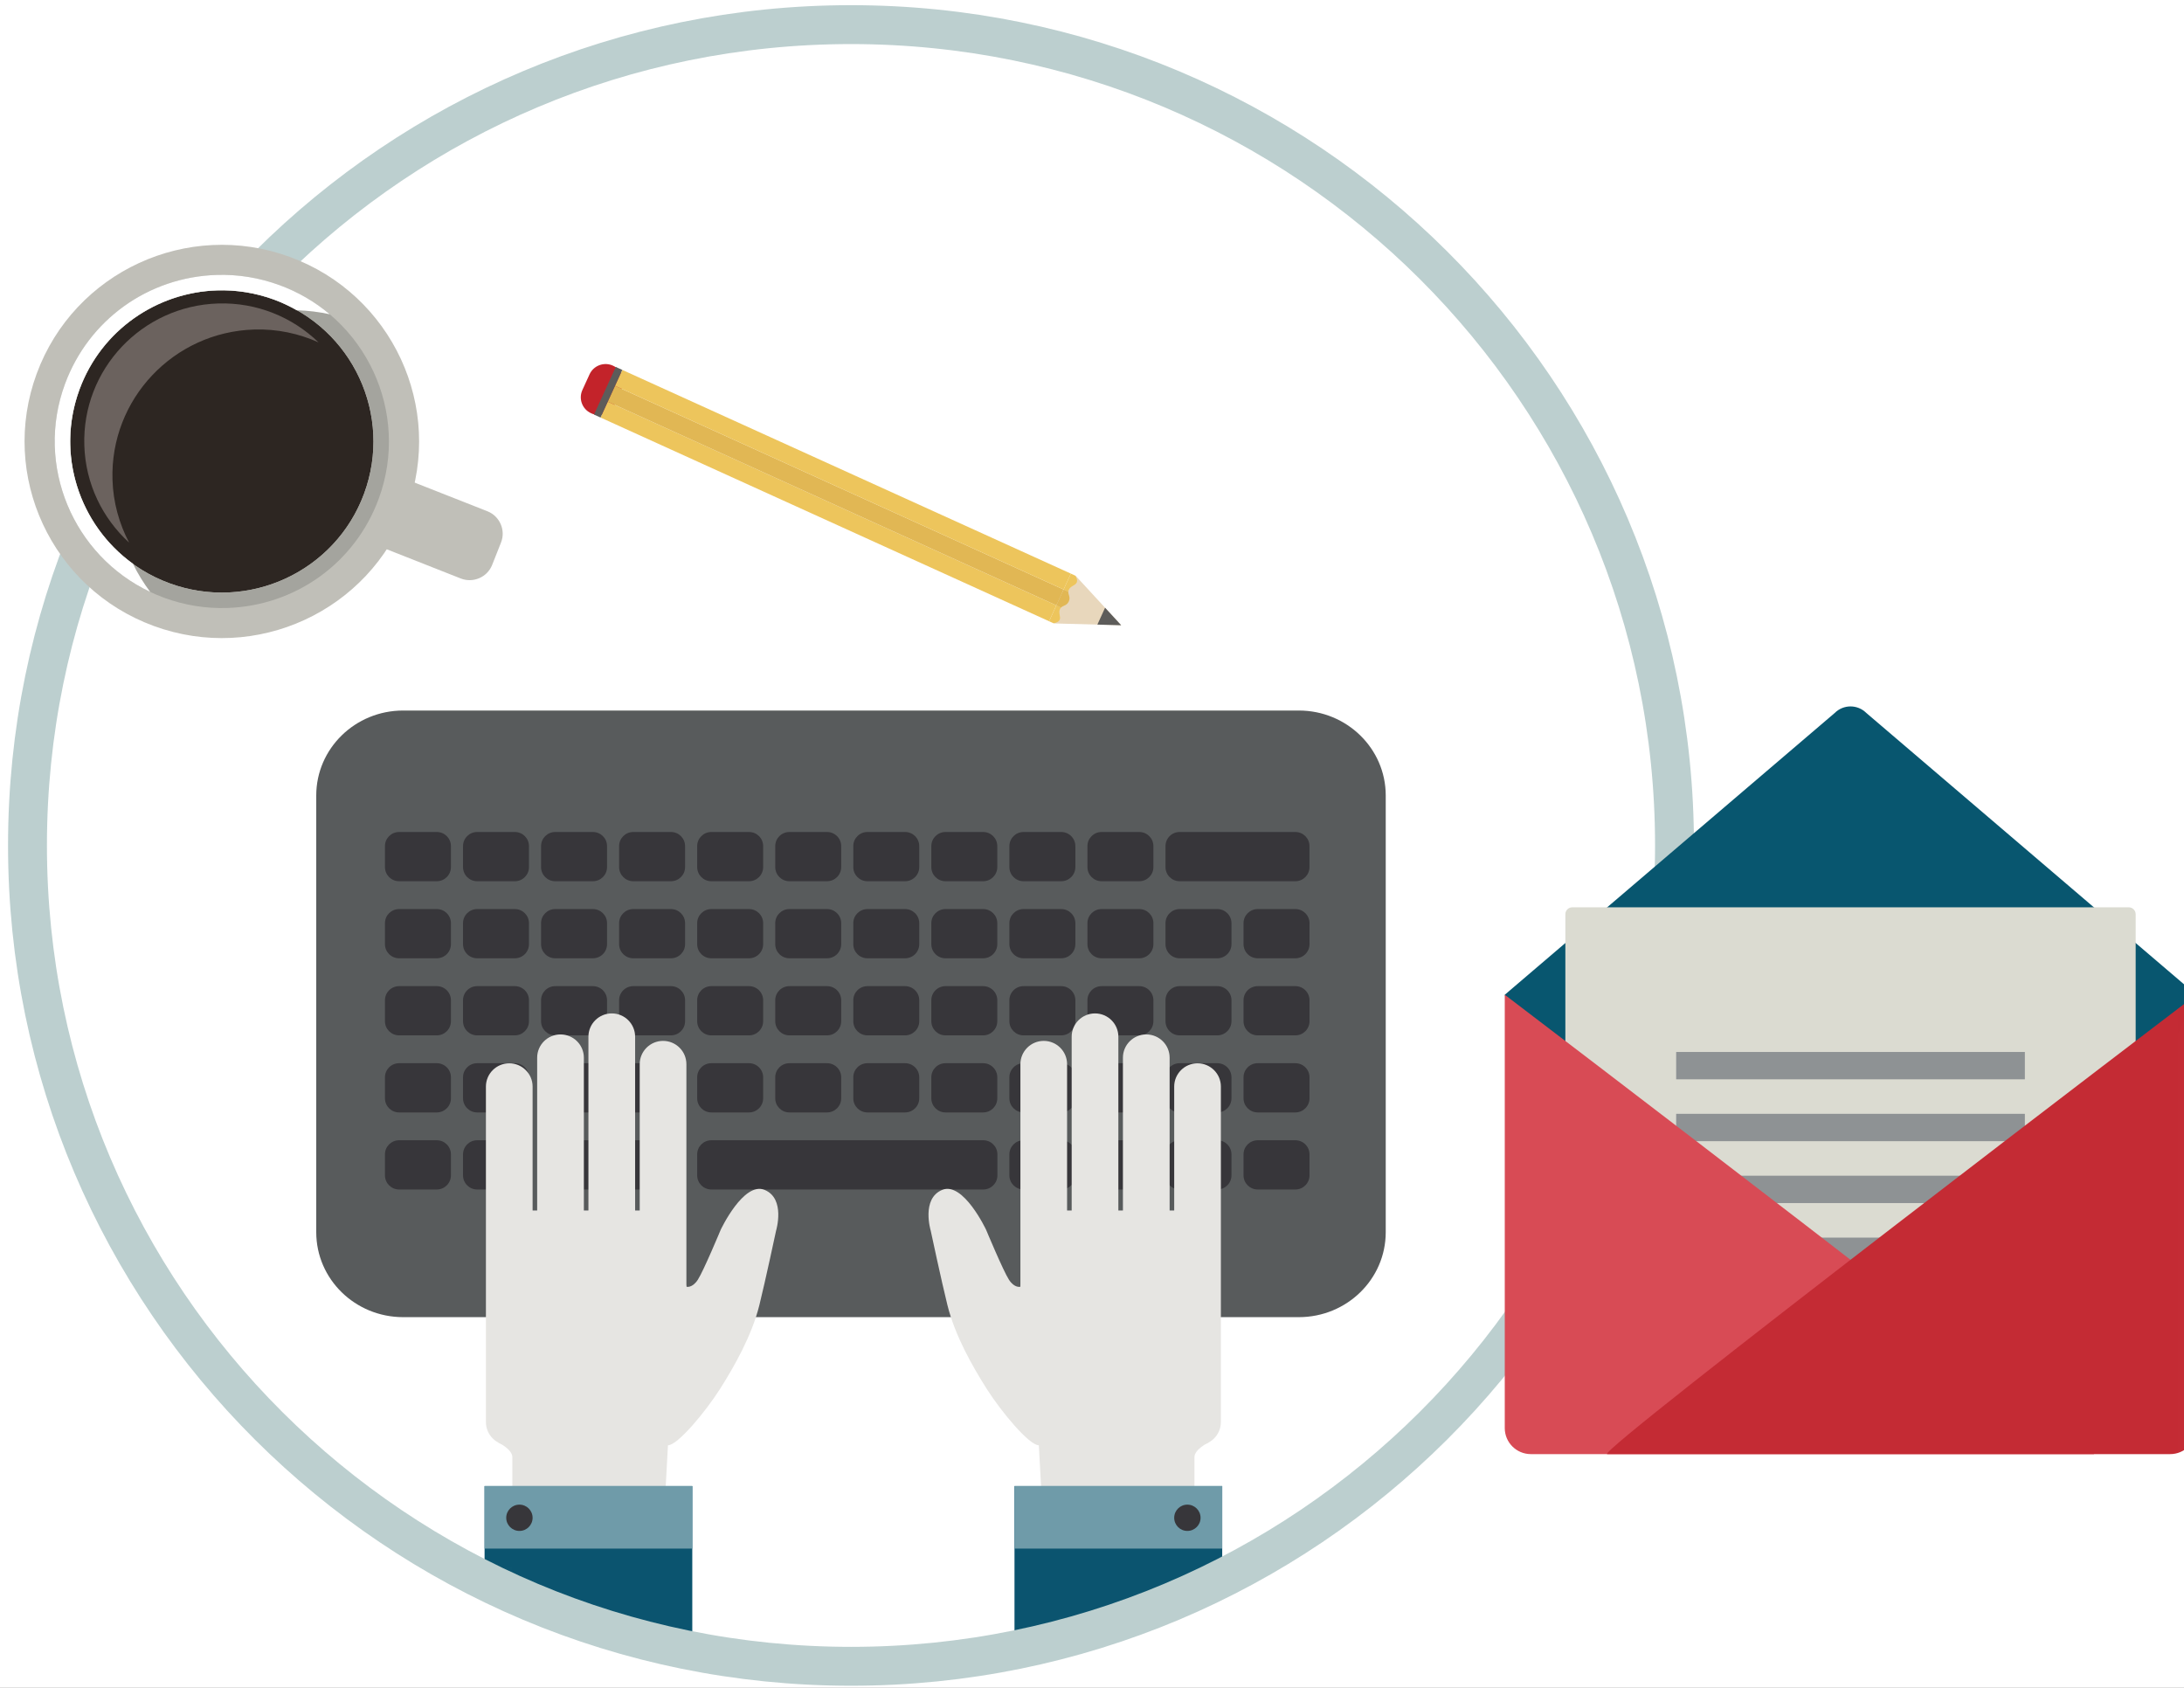 <?xml version="1.0" encoding="UTF-8" standalone="no"?>
<svg width="176px" height="136px" viewBox="0 0 176 136" version="1.1" xmlns="http://www.w3.org/2000/svg" xmlns:xlink="http://www.w3.org/1999/xlink">
    <rect x="0" y="0" width="176" height="136" fill="#333333" stroke="none"/>
    <!-- Generator: Sketch 39.1 (31720) - http://www.bohemiancoding.com/sketch -->
    <title>Page 1</title>
    <desc>Created with Sketch.</desc>
    <defs>
        <path d="M0.44,66.33 C0.44,102.859 30.152,132.471 66.803,132.471 L66.803,132.471 C103.454,132.471 133.166,102.859 133.166,66.33 L133.166,66.33 C133.166,29.803 103.454,0.19 66.803,0.19 L66.803,0.19 C30.152,0.19 0.44,29.803 0.44,66.33 L0.44,66.33 Z" id="path-1"></path>
        <polygon id="path-3" points="0 135.227 175.99 135.227 175.99 0.525 0 0.525"></polygon>
    </defs>
    <g id="Page-1" stroke="none" stroke-width="1" fill="none" fill-rule="evenodd">
        <g id="Release-29.sep-med-arbeidsgivere-" transform="translate(-440, -403)">
            <g id="Group-3" transform="translate(192, 364)">
                <path d="M0,0 L640,0 L640,344.419 L640,458 L0,458 L0,0 Z" id="Bakgrunn---Bekreftet" fill="#FFFFFF"></path>
                <g id="Page-1" transform="translate(249, 39)">
                    <g id="Group-21" transform="translate(45.744, 28.839)">
                        <path d="M3.382,2.512 L2.804,3.774 C2.479,4.485 1.637,4.799 0.924,4.475 L0.892,4.46 C0.178,4.137 -0.137,3.298 0.188,2.587 L0.765,1.323 C1.091,0.612 1.932,0.299 2.646,0.622 L2.679,0.638 C3.392,0.962 3.707,1.801 3.382,2.512" id="Fill-1" fill="#C3232A"></path>
                        <polygon id="Fill-3" fill="#E8D7BC" points="38.185 21.395 43.607 21.54 39.94 17.558 38.495 19.311"></polygon>
                        <polygon id="Fill-5" fill="#EDC55C" points="2.233 3.525 1.649 4.804 37.798 21.219 38.382 19.94"></polygon>
                        <polygon id="Fill-7" fill="#E1B754" points="38.967 18.661 2.818 2.246 2.233 3.525 38.383 19.939"></polygon>
                        <polygon id="Fill-9" fill="#EDC55C" points="2.818 2.246 38.967 18.661 39.553 17.381 3.403 0.967"></polygon>
                        <path d="M38.651,21.101 C38.761,20.86 38.529,20.56 38.675,20.238 C38.699,20.186 38.729,20.146 38.764,20.113 L38.383,19.94 L37.798,21.219 L38.153,21.38 C38.153,21.38 38.541,21.342 38.651,21.101" id="Fill-11" fill="#EDC55C"></path>
                        <path d="M38.763,20.113 C38.94,19.94 39.229,19.964 39.385,19.623 C39.541,19.282 39.333,19.08 39.348,18.834 L38.967,18.661 L38.383,19.94 L38.763,20.113 Z" id="Fill-13" fill="#E1B754"></path>
                        <path d="M39.348,18.833 C39.351,18.786 39.361,18.737 39.385,18.685 C39.532,18.364 39.913,18.342 40.023,18.1 C40.134,17.859 39.907,17.543 39.907,17.543 L39.552,17.381 L38.968,18.66 L39.348,18.833 Z" id="Fill-15" fill="#EDC55C"></path>
                        <polygon id="Fill-17" fill="#5D5C5A" points="43.607 21.54 42.31 20.13 41.689 21.489"></polygon>
                        <polygon id="Fill-19" fill="#5D5C5A" points="3.403 0.967 1.649 4.804 1.125 4.567 2.88 0.729"></polygon>
                    </g>
                    <g id="Group-158" transform="translate(0.775, 1.794)">
                        <path d="M30.712,55.458 L102.895,55.458 C106.761,55.458 109.896,58.525 109.896,62.302 L109.896,97.493 C109.896,101.274 106.761,104.337 102.895,104.337 L30.712,104.337 C26.844,104.337 23.71,101.274 23.71,97.493 L23.71,62.302 C23.71,58.525 26.844,55.458 30.712,55.458 L30.712,55.458 Z" id="Fill-22" fill="#585B5C"></path>
                        <path d="M30.389,65.245 L33.423,65.245 C34.052,65.245 34.564,65.753 34.564,66.383 L34.564,68.073 C34.564,68.703 34.052,69.212 33.423,69.212 L30.389,69.212 C29.758,69.212 29.247,68.703 29.247,68.073 L29.247,66.383 C29.247,65.753 29.758,65.245 30.389,65.245" id="Fill-24" fill="#37363A"></path>
                        <path d="M36.677,65.245 L39.712,65.245 C40.343,65.245 40.853,65.753 40.853,66.383 L40.853,68.073 C40.853,68.703 40.343,69.212 39.712,69.212 L36.677,69.212 C36.05,69.212 35.538,68.703 35.538,68.073 L35.538,66.383 C35.538,65.753 36.05,65.245 36.677,65.245" id="Fill-26" fill="#37363A"></path>
                        <path d="M42.97,65.245 L46.002,65.245 C46.633,65.245 47.144,65.753 47.144,66.383 L47.144,68.073 C47.144,68.703 46.633,69.212 46.002,69.212 L42.97,69.212 C42.338,69.212 41.827,68.703 41.827,68.073 L41.827,66.383 C41.827,65.753 42.338,65.245 42.97,65.245" id="Fill-28" fill="#37363A"></path>
                        <path d="M49.259,65.245 L52.294,65.245 C52.922,65.245 53.433,65.753 53.433,66.383 L53.433,68.073 C53.433,68.703 52.922,69.212 52.294,69.212 L49.259,69.212 C48.629,69.212 48.117,68.703 48.117,68.073 L48.117,66.383 C48.117,65.753 48.629,65.245 49.259,65.245" id="Fill-30" fill="#37363A"></path>
                        <path d="M55.55,65.245 L58.583,65.245 C59.213,65.245 59.725,65.753 59.725,66.383 L59.725,68.073 C59.725,68.703 59.213,69.212 58.583,69.212 L55.55,69.212 C54.919,69.212 54.408,68.703 54.408,68.073 L54.408,66.383 C54.408,65.753 54.919,65.245 55.55,65.245" id="Fill-32" fill="#37363A"></path>
                        <path d="M61.839,65.245 L64.872,65.245 C65.502,65.245 66.014,65.753 66.014,66.383 L66.014,68.073 C66.014,68.703 65.502,69.212 64.872,69.212 L61.839,69.212 C61.21,69.212 60.698,68.703 60.698,68.073 L60.698,66.383 C60.698,65.753 61.21,65.245 61.839,65.245" id="Fill-34" fill="#37363A"></path>
                        <path d="M68.129,65.245 L71.163,65.245 C71.792,65.245 72.304,65.753 72.304,66.383 L72.304,68.073 C72.304,68.703 71.792,69.212 71.163,69.212 L68.129,69.212 C67.499,69.212 66.988,68.703 66.988,68.073 L66.988,66.383 C66.988,65.753 67.499,65.245 68.129,65.245" id="Fill-36" fill="#37363A"></path>
                        <path d="M74.419,65.245 L77.453,65.245 C78.082,65.245 78.593,65.753 78.593,66.383 L78.593,68.073 C78.593,68.703 78.082,69.212 77.453,69.212 L74.419,69.212 C73.789,69.212 73.277,68.703 73.277,68.073 L73.277,66.383 C73.277,65.753 73.789,65.245 74.419,65.245" id="Fill-38" fill="#37363A"></path>
                        <path d="M80.708,65.245 L83.742,65.245 C84.372,65.245 84.884,65.753 84.884,66.383 L84.884,68.073 C84.884,68.703 84.372,69.212 83.742,69.212 L80.708,69.212 C80.08,69.212 79.567,68.703 79.567,68.073 L79.567,66.383 C79.567,65.753 80.08,65.245 80.708,65.245" id="Fill-40" fill="#37363A"></path>
                        <path d="M86.998,65.245 L90.032,65.245 C90.662,65.245 91.173,65.753 91.173,66.383 L91.173,68.073 C91.173,68.703 90.662,69.212 90.032,69.212 L86.998,69.212 C86.369,69.212 85.857,68.703 85.857,68.073 L85.857,66.383 C85.857,65.753 86.369,65.245 86.998,65.245" id="Fill-42" fill="#37363A"></path>
                        <path d="M93.288,65.245 L102.611,65.245 C103.241,65.245 103.751,65.753 103.751,66.383 L103.751,68.073 C103.751,68.703 103.241,69.212 102.611,69.212 L93.288,69.212 C92.659,69.212 92.148,68.703 92.148,68.073 L92.148,66.383 C92.148,65.753 92.659,65.245 93.288,65.245" id="Fill-44" fill="#37363A"></path>
                        <path d="M30.389,71.455 L33.423,71.455 C34.052,71.455 34.564,71.963 34.564,72.591 L34.564,74.283 C34.564,74.913 34.052,75.421 33.423,75.421 L30.389,75.421 C29.758,75.421 29.247,74.913 29.247,74.283 L29.247,72.591 C29.247,71.963 29.758,71.455 30.389,71.455" id="Fill-46" fill="#37363A"></path>
                        <path d="M36.677,71.455 L39.712,71.455 C40.343,71.455 40.853,71.963 40.853,72.591 L40.853,74.283 C40.853,74.913 40.343,75.421 39.712,75.421 L36.677,75.421 C36.05,75.421 35.538,74.913 35.538,74.283 L35.538,72.591 C35.538,71.963 36.05,71.455 36.677,71.455" id="Fill-48" fill="#37363A"></path>
                        <path d="M42.97,71.455 L46.002,71.455 C46.633,71.455 47.144,71.963 47.144,72.591 L47.144,74.283 C47.144,74.913 46.633,75.421 46.002,75.421 L42.97,75.421 C42.338,75.421 41.827,74.913 41.827,74.283 L41.827,72.591 C41.827,71.963 42.338,71.455 42.97,71.455" id="Fill-50" fill="#37363A"></path>
                        <path d="M49.259,71.455 L52.294,71.455 C52.922,71.455 53.433,71.963 53.433,72.591 L53.433,74.283 C53.433,74.913 52.922,75.421 52.294,75.421 L49.259,75.421 C48.629,75.421 48.117,74.913 48.117,74.283 L48.117,72.591 C48.117,71.963 48.629,71.455 49.259,71.455" id="Fill-52" fill="#37363A"></path>
                        <path d="M55.55,71.455 L58.583,71.455 C59.213,71.455 59.725,71.963 59.725,72.591 L59.725,74.283 C59.725,74.913 59.213,75.421 58.583,75.421 L55.55,75.421 C54.919,75.421 54.408,74.913 54.408,74.283 L54.408,72.591 C54.408,71.963 54.919,71.455 55.55,71.455" id="Fill-54" fill="#37363A"></path>
                        <path d="M61.839,71.455 L64.872,71.455 C65.502,71.455 66.014,71.963 66.014,72.591 L66.014,74.283 C66.014,74.913 65.502,75.421 64.872,75.421 L61.839,75.421 C61.21,75.421 60.698,74.913 60.698,74.283 L60.698,72.591 C60.698,71.963 61.21,71.455 61.839,71.455" id="Fill-56" fill="#37363A"></path>
                        <path d="M68.129,71.455 L71.163,71.455 C71.792,71.455 72.304,71.963 72.304,72.591 L72.304,74.283 C72.304,74.913 71.792,75.421 71.163,75.421 L68.129,75.421 C67.499,75.421 66.988,74.913 66.988,74.283 L66.988,72.591 C66.988,71.963 67.499,71.455 68.129,71.455" id="Fill-58" fill="#37363A"></path>
                        <path d="M74.419,71.455 L77.453,71.455 C78.082,71.455 78.593,71.963 78.593,72.591 L78.593,74.283 C78.593,74.913 78.082,75.421 77.453,75.421 L74.419,75.421 C73.789,75.421 73.277,74.913 73.277,74.283 L73.277,72.591 C73.277,71.963 73.789,71.455 74.419,71.455" id="Fill-60" fill="#37363A"></path>
                        <path d="M80.708,71.455 L83.742,71.455 C84.372,71.455 84.884,71.963 84.884,72.591 L84.884,74.283 C84.884,74.913 84.372,75.421 83.742,75.421 L80.708,75.421 C80.08,75.421 79.567,74.913 79.567,74.283 L79.567,72.591 C79.567,71.963 80.08,71.455 80.708,71.455" id="Fill-62" fill="#37363A"></path>
                        <path d="M86.998,71.455 L90.032,71.455 C90.662,71.455 91.173,71.963 91.173,72.591 L91.173,74.283 C91.173,74.913 90.662,75.421 90.032,75.421 L86.998,75.421 C86.369,75.421 85.857,74.913 85.857,74.283 L85.857,72.591 C85.857,71.963 86.369,71.455 86.998,71.455" id="Fill-64" fill="#37363A"></path>
                        <path d="M93.288,71.455 L96.322,71.455 C96.952,71.455 97.464,71.963 97.464,72.591 L97.464,74.283 C97.464,74.913 96.952,75.421 96.322,75.421 L93.288,75.421 C92.659,75.421 92.148,74.913 92.148,74.283 L92.148,72.591 C92.148,71.963 92.659,71.455 93.288,71.455" id="Fill-66" fill="#37363A"></path>
                        <path d="M99.579,71.455 L102.612,71.455 C103.241,71.455 103.754,71.963 103.754,72.591 L103.754,74.283 C103.754,74.913 103.241,75.421 102.612,75.421 L99.579,75.421 C98.949,75.421 98.436,74.913 98.436,74.283 L98.436,72.591 C98.436,71.963 98.949,71.455 99.579,71.455" id="Fill-68" fill="#37363A"></path>
                        <path d="M30.389,77.666 L33.423,77.666 C34.052,77.666 34.564,78.173 34.564,78.801 L34.564,80.493 C34.564,81.121 34.052,81.632 33.423,81.632 L30.389,81.632 C29.758,81.632 29.247,81.121 29.247,80.493 L29.247,78.801 C29.247,78.173 29.758,77.666 30.389,77.666" id="Fill-70" fill="#37363A"></path>
                        <path d="M36.677,77.666 L39.712,77.666 C40.343,77.666 40.853,78.173 40.853,78.801 L40.853,80.493 C40.853,81.121 40.343,81.632 39.712,81.632 L36.677,81.632 C36.05,81.632 35.538,81.121 35.538,80.493 L35.538,78.801 C35.538,78.173 36.05,77.666 36.677,77.666" id="Fill-72" fill="#37363A"></path>
                        <path d="M42.97,77.666 L46.002,77.666 C46.633,77.666 47.144,78.173 47.144,78.801 L47.144,80.493 C47.144,81.121 46.633,81.632 46.002,81.632 L42.97,81.632 C42.338,81.632 41.827,81.121 41.827,80.493 L41.827,78.801 C41.827,78.173 42.338,77.666 42.97,77.666" id="Fill-74" fill="#37363A"></path>
                        <path d="M49.259,77.666 L52.294,77.666 C52.922,77.666 53.433,78.173 53.433,78.801 L53.433,80.493 C53.433,81.121 52.922,81.632 52.294,81.632 L49.259,81.632 C48.629,81.632 48.117,81.121 48.117,80.493 L48.117,78.801 C48.117,78.173 48.629,77.666 49.259,77.666" id="Fill-76" fill="#37363A"></path>
                        <path d="M55.55,77.666 L58.583,77.666 C59.213,77.666 59.725,78.173 59.725,78.801 L59.725,80.493 C59.725,81.121 59.213,81.632 58.583,81.632 L55.55,81.632 C54.919,81.632 54.408,81.121 54.408,80.493 L54.408,78.801 C54.408,78.173 54.919,77.666 55.55,77.666" id="Fill-78" fill="#37363A"></path>
                        <path d="M61.839,77.666 L64.872,77.666 C65.502,77.666 66.014,78.173 66.014,78.801 L66.014,80.493 C66.014,81.121 65.502,81.632 64.872,81.632 L61.839,81.632 C61.21,81.632 60.698,81.121 60.698,80.493 L60.698,78.801 C60.698,78.173 61.21,77.666 61.839,77.666" id="Fill-80" fill="#37363A"></path>
                        <path d="M68.129,77.666 L71.163,77.666 C71.792,77.666 72.304,78.173 72.304,78.801 L72.304,80.493 C72.304,81.121 71.792,81.632 71.163,81.632 L68.129,81.632 C67.499,81.632 66.988,81.121 66.988,80.493 L66.988,78.801 C66.988,78.173 67.499,77.666 68.129,77.666" id="Fill-82" fill="#37363A"></path>
                        <path d="M74.419,77.666 L77.453,77.666 C78.082,77.666 78.593,78.173 78.593,78.801 L78.593,80.493 C78.593,81.121 78.082,81.632 77.453,81.632 L74.419,81.632 C73.789,81.632 73.277,81.121 73.277,80.493 L73.277,78.801 C73.277,78.173 73.789,77.666 74.419,77.666" id="Fill-84" fill="#37363A"></path>
                        <path d="M80.708,77.666 L83.742,77.666 C84.372,77.666 84.884,78.173 84.884,78.801 L84.884,80.493 C84.884,81.121 84.372,81.632 83.742,81.632 L80.708,81.632 C80.08,81.632 79.567,81.121 79.567,80.493 L79.567,78.801 C79.567,78.173 80.08,77.666 80.708,77.666" id="Fill-86" fill="#37363A"></path>
                        <path d="M86.998,77.666 L90.032,77.666 C90.662,77.666 91.173,78.173 91.173,78.801 L91.173,80.493 C91.173,81.121 90.662,81.632 90.032,81.632 L86.998,81.632 C86.369,81.632 85.857,81.121 85.857,80.493 L85.857,78.801 C85.857,78.173 86.369,77.666 86.998,77.666" id="Fill-88" fill="#37363A"></path>
                        <path d="M93.288,77.666 L96.322,77.666 C96.952,77.666 97.464,78.173 97.464,78.801 L97.464,80.493 C97.464,81.121 96.952,81.632 96.322,81.632 L93.288,81.632 C92.659,81.632 92.148,81.121 92.148,80.493 L92.148,78.801 C92.148,78.173 92.659,77.666 93.288,77.666" id="Fill-90" fill="#37363A"></path>
                        <path d="M99.579,77.666 L102.612,77.666 C103.241,77.666 103.754,78.173 103.754,78.801 L103.754,80.493 C103.754,81.121 103.241,81.632 102.612,81.632 L99.579,81.632 C98.949,81.632 98.436,81.121 98.436,80.493 L98.436,78.801 C98.436,78.173 98.949,77.666 99.579,77.666" id="Fill-92" fill="#37363A"></path>
                        <path d="M30.389,83.875 L33.423,83.875 C34.052,83.875 34.564,84.381 34.564,85.011 L34.564,86.703 C34.564,87.331 34.052,87.842 33.423,87.842 L30.389,87.842 C29.758,87.842 29.247,87.331 29.247,86.703 L29.247,85.011 C29.247,84.381 29.758,83.875 30.389,83.875" id="Fill-94" fill="#37363A"></path>
                        <path d="M36.677,83.875 L39.712,83.875 C40.343,83.875 40.853,84.381 40.853,85.011 L40.853,86.703 C40.853,87.331 40.343,87.842 39.712,87.842 L36.677,87.842 C36.05,87.842 35.538,87.331 35.538,86.703 L35.538,85.011 C35.538,84.381 36.05,83.875 36.677,83.875" id="Fill-96" fill="#37363A"></path>
                        <path d="M42.97,83.875 L46.002,83.875 C46.633,83.875 47.144,84.381 47.144,85.011 L47.144,86.703 C47.144,87.331 46.633,87.842 46.002,87.842 L42.97,87.842 C42.338,87.842 41.827,87.331 41.827,86.703 L41.827,85.011 C41.827,84.381 42.338,83.875 42.97,83.875" id="Fill-98" fill="#37363A"></path>
                        <path d="M49.259,83.875 L52.294,83.875 C52.922,83.875 53.433,84.381 53.433,85.011 L53.433,86.703 C53.433,87.331 52.922,87.842 52.294,87.842 L49.259,87.842 C48.629,87.842 48.117,87.331 48.117,86.703 L48.117,85.011 C48.117,84.381 48.629,83.875 49.259,83.875" id="Fill-100" fill="#37363A"></path>
                        <path d="M55.55,83.875 L58.583,83.875 C59.213,83.875 59.725,84.381 59.725,85.011 L59.725,86.703 C59.725,87.331 59.213,87.842 58.583,87.842 L55.55,87.842 C54.919,87.842 54.408,87.331 54.408,86.703 L54.408,85.011 C54.408,84.381 54.919,83.875 55.55,83.875" id="Fill-102" fill="#37363A"></path>
                        <path d="M61.839,83.875 L64.872,83.875 C65.502,83.875 66.014,84.381 66.014,85.011 L66.014,86.703 C66.014,87.331 65.502,87.842 64.872,87.842 L61.839,87.842 C61.21,87.842 60.698,87.331 60.698,86.703 L60.698,85.011 C60.698,84.381 61.21,83.875 61.839,83.875" id="Fill-104" fill="#37363A"></path>
                        <path d="M68.129,83.875 L71.163,83.875 C71.792,83.875 72.304,84.381 72.304,85.011 L72.304,86.703 C72.304,87.331 71.792,87.842 71.163,87.842 L68.129,87.842 C67.499,87.842 66.988,87.331 66.988,86.703 L66.988,85.011 C66.988,84.381 67.499,83.875 68.129,83.875" id="Fill-106" fill="#37363A"></path>
                        <path d="M74.419,83.875 L77.453,83.875 C78.082,83.875 78.593,84.381 78.593,85.011 L78.593,86.703 C78.593,87.331 78.082,87.842 77.453,87.842 L74.419,87.842 C73.789,87.842 73.277,87.331 73.277,86.703 L73.277,85.011 C73.277,84.381 73.789,83.875 74.419,83.875" id="Fill-108" fill="#37363A"></path>
                        <path d="M80.708,83.875 L83.742,83.875 C84.372,83.875 84.884,84.381 84.884,85.011 L84.884,86.703 C84.884,87.331 84.372,87.842 83.742,87.842 L80.708,87.842 C80.08,87.842 79.567,87.331 79.567,86.703 L79.567,85.011 C79.567,84.381 80.08,83.875 80.708,83.875" id="Fill-110" fill="#37363A"></path>
                        <path d="M86.998,83.875 L90.032,83.875 C90.662,83.875 91.173,84.381 91.173,85.011 L91.173,86.703 C91.173,87.331 90.662,87.842 90.032,87.842 L86.998,87.842 C86.369,87.842 85.857,87.331 85.857,86.703 L85.857,85.011 C85.857,84.381 86.369,83.875 86.998,83.875" id="Fill-112" fill="#37363A"></path>
                        <path d="M93.288,83.875 L96.322,83.875 C96.952,83.875 97.464,84.381 97.464,85.011 L97.464,86.703 C97.464,87.331 96.952,87.842 96.322,87.842 L93.288,87.842 C92.659,87.842 92.148,87.331 92.148,86.703 L92.148,85.011 C92.148,84.381 92.659,83.875 93.288,83.875" id="Fill-114" fill="#37363A"></path>
                        <path d="M99.579,83.875 L102.612,83.875 C103.241,83.875 103.754,84.381 103.754,85.011 L103.754,86.703 C103.754,87.331 103.241,87.842 102.612,87.842 L99.579,87.842 C98.949,87.842 98.436,87.331 98.436,86.703 L98.436,85.011 C98.436,84.381 98.949,83.875 99.579,83.875" id="Fill-116" fill="#37363A"></path>
                        <path d="M30.389,90.083 L33.423,90.083 C34.052,90.083 34.564,90.591 34.564,91.221 L34.564,92.912 C34.564,93.541 34.052,94.051 33.423,94.051 L30.389,94.051 C29.758,94.051 29.247,93.541 29.247,92.912 L29.247,91.221 C29.247,90.591 29.758,90.083 30.389,90.083" id="Fill-118" fill="#37363A"></path>
                        <path d="M36.677,90.083 L39.712,90.083 C40.343,90.083 40.853,90.591 40.853,91.221 L40.853,92.912 C40.853,93.541 40.343,94.051 39.712,94.051 L36.677,94.051 C36.05,94.051 35.538,93.541 35.538,92.912 L35.538,91.221 C35.538,90.591 36.05,90.083 36.677,90.083" id="Fill-120" fill="#37363A"></path>
                        <path d="M42.97,90.083 L46.002,90.083 C46.633,90.083 47.144,90.591 47.144,91.221 L47.144,92.912 C47.144,93.541 46.633,94.051 46.002,94.051 L42.97,94.051 C42.338,94.051 41.827,93.541 41.827,92.912 L41.827,91.221 C41.827,90.591 42.338,90.083 42.97,90.083" id="Fill-122" fill="#37363A"></path>
                        <path d="M49.259,90.083 L52.294,90.083 C52.922,90.083 53.433,90.591 53.433,91.221 L53.433,92.912 C53.433,93.541 52.922,94.051 52.294,94.051 L49.259,94.051 C48.629,94.051 48.117,93.541 48.117,92.912 L48.117,91.221 C48.117,90.591 48.629,90.083 49.259,90.083" id="Fill-124" fill="#37363A"></path>
                        <path d="M80.708,90.083 L83.742,90.083 C84.372,90.083 84.884,90.591 84.884,91.221 L84.884,92.912 C84.884,93.541 84.372,94.051 83.742,94.051 L80.708,94.051 C80.08,94.051 79.567,93.541 79.567,92.912 L79.567,91.221 C79.567,90.591 80.08,90.083 80.708,90.083" id="Fill-126" fill="#37363A"></path>
                        <path d="M86.998,90.083 L90.032,90.083 C90.662,90.083 91.173,90.591 91.173,91.221 L91.173,92.912 C91.173,93.541 90.662,94.051 90.032,94.051 L86.998,94.051 C86.369,94.051 85.857,93.541 85.857,92.912 L85.857,91.221 C85.857,90.591 86.369,90.083 86.998,90.083" id="Fill-128" fill="#37363A"></path>
                        <path d="M93.288,90.083 L96.322,90.083 C96.952,90.083 97.464,90.591 97.464,91.221 L97.464,92.912 C97.464,93.541 96.952,94.051 96.322,94.051 L93.288,94.051 C92.659,94.051 92.148,93.541 92.148,92.912 L92.148,91.221 C92.148,90.591 92.659,90.083 93.288,90.083" id="Fill-130" fill="#37363A"></path>
                        <path d="M99.579,90.083 L102.612,90.083 C103.241,90.083 103.754,90.591 103.754,91.221 L103.754,92.912 C103.754,93.541 103.241,94.051 102.612,94.051 L99.579,94.051 C98.949,94.051 98.436,93.541 98.436,92.912 L98.436,91.221 C98.436,90.591 98.949,90.083 99.579,90.083" id="Fill-132" fill="#37363A"></path>
                        <path d="M55.55,90.083 L77.46,90.083 C78.092,90.083 78.602,90.591 78.602,91.221 L78.602,92.912 C78.602,93.541 78.092,94.051 77.46,94.051 L55.55,94.051 C54.919,94.051 54.408,93.541 54.408,92.912 L54.408,91.221 C54.408,90.591 54.919,90.083 55.55,90.083" id="Fill-134" fill="#37363A"></path>
                        <path d="M39.265,83.884 L39.265,83.884 C38.225,83.884 37.383,84.723 37.383,85.758 L37.383,112.787 C37.383,113.822 38.225,114.662 39.265,114.662 C40.303,114.662 41.145,113.822 41.145,112.787 L41.145,85.758 C41.145,84.723 40.303,83.884 39.265,83.884" id="Fill-136" fill="#E6E5E2"></path>
                        <path d="M43.394,81.557 L43.394,81.557 C42.356,81.557 41.513,82.395 41.513,83.431 L41.513,110.457 C41.513,111.494 42.356,112.333 43.394,112.333 C44.434,112.333 45.276,111.494 45.276,110.457 L45.276,83.431 C45.276,82.395 44.434,81.557 43.394,81.557" id="Fill-138" fill="#E6E5E2"></path>
                        <path d="M47.526,79.863 L47.526,79.863 C46.487,79.863 45.644,80.704 45.644,81.739 L45.644,108.766 C45.644,109.801 46.487,110.641 47.526,110.641 C48.565,110.641 49.407,109.801 49.407,108.766 L49.407,81.739 C49.407,80.704 48.565,79.863 47.526,79.863" id="Fill-140" fill="#E6E5E2"></path>
                        <path d="M51.657,82.077 L51.657,82.077 C50.619,82.077 49.777,82.918 49.777,83.954 L49.777,103.478 C49.777,104.514 50.619,105.353 51.657,105.353 C52.697,105.353 53.539,104.514 53.539,103.478 L53.539,83.954 C53.539,82.918 52.697,82.077 51.657,82.077" id="Fill-142" fill="#E6E5E2"></path>
                        <path d="M39.513,117.948 L39.513,115.619 C39.513,114.982 38.4,114.451 38.4,114.451 L40.717,95.743 L51.657,95.743 L53.54,101.886 C53.54,101.886 54.001,102.026 54.461,101.322 C54.921,100.614 56.304,97.296 56.304,97.296 C56.304,97.296 58.144,93.379 59.846,94.085 C61.545,94.79 60.767,97.367 60.767,97.367 C60.767,97.367 59.9,101.43 59.419,103.368 C58.813,105.819 57.401,108.311 56.232,110.148 C55.063,111.982 52.832,114.662 52.053,114.662 L51.874,117.948 L39.513,117.948 Z" id="Fill-144" fill="#E6E5E2"></path>
                        <mask id="mask-2" fill="white">
                            <use xlink:href="#path-1"></use>
                        </mask>
                        <g id="Clip-147"></g>
                        <polygon id="Fill-146" fill="#0B546F" mask="url(#mask-2)" points="37.275 131.568 54.014 131.568 54.014 117.948 37.275 117.948"></polygon>
                        <polygon id="Fill-148" fill="#6F9BA9" mask="url(#mask-2)" points="37.275 122.986 54.014 122.986 54.014 117.948 37.275 117.948"></polygon>
                        <path d="M39.02,120.504 C39.02,119.919 39.497,119.444 40.084,119.444 C40.67,119.444 41.145,119.919 41.145,120.504 C41.145,121.088 40.67,121.563 40.084,121.563 C39.497,121.563 39.02,121.088 39.02,120.504" id="Fill-149" fill="#37363A" mask="url(#mask-2)"></path>
                        <path d="M94.729,83.884 L94.729,83.884 C95.769,83.884 96.611,84.723 96.611,85.758 L96.611,112.787 C96.611,113.822 95.769,114.662 94.729,114.662 C93.691,114.662 92.849,113.822 92.849,112.787 L92.849,85.758 C92.849,84.723 93.691,83.884 94.729,83.884" id="Fill-150" fill="#E6E5E2" mask="url(#mask-2)"></path>
                        <path d="M90.6,81.557 L90.6,81.557 C91.638,81.557 92.481,82.395 92.481,83.431 L92.481,110.457 C92.481,111.494 91.638,112.333 90.6,112.333 C89.56,112.333 88.717,111.494 88.717,110.457 L88.717,83.431 C88.717,82.395 89.56,81.557 90.6,81.557" id="Fill-151" fill="#E6E5E2" mask="url(#mask-2)"></path>
                        <path d="M86.468,79.863 L86.468,79.863 C87.507,79.863 88.349,80.704 88.349,81.739 L88.349,108.766 C88.349,109.801 87.507,110.641 86.468,110.641 C85.429,110.641 84.587,109.801 84.587,108.766 L84.587,81.739 C84.587,80.704 85.429,79.863 86.468,79.863" id="Fill-152" fill="#E6E5E2" mask="url(#mask-2)"></path>
                        <path d="M82.336,82.077 L82.336,82.077 C83.375,82.077 84.217,82.918 84.217,83.954 L84.217,103.478 C84.217,104.514 83.375,105.353 82.336,105.353 C81.297,105.353 80.455,104.514 80.455,103.478 L80.455,83.954 C80.455,82.918 81.297,82.077 82.336,82.077" id="Fill-153" fill="#E6E5E2" mask="url(#mask-2)"></path>
                        <path d="M94.481,117.948 L94.481,115.619 C94.481,114.982 95.594,114.451 95.594,114.451 L93.277,95.743 L82.337,95.743 L80.454,101.886 C80.454,101.886 79.993,102.026 79.533,101.322 C79.073,100.614 77.69,97.296 77.69,97.296 C77.69,97.296 75.85,93.379 74.148,94.085 C72.449,94.79 73.227,97.367 73.227,97.367 C73.227,97.367 74.094,101.43 74.575,103.368 C75.18,105.819 76.593,108.311 77.762,110.148 C78.931,111.982 81.162,114.662 81.941,114.662 L82.12,117.948 L94.481,117.948 Z" id="Fill-154" fill="#E6E5E2" mask="url(#mask-2)"></path>
                        <polygon id="Fill-155" fill="#0B546F" mask="url(#mask-2)" points="79.979 131.568 96.719 131.568 96.719 117.948 79.979 117.948"></polygon>
                        <polygon id="Fill-156" fill="#6F9BA9" mask="url(#mask-2)" points="79.979 122.986 96.719 122.986 96.719 117.948 79.979 117.948"></polygon>
                        <path d="M94.974,120.504 C94.974,119.919 94.497,119.444 93.91,119.444 C93.324,119.444 92.849,119.919 92.849,120.504 C92.849,121.088 93.324,121.563 93.91,121.563 C94.497,121.563 94.974,121.088 94.974,120.504" id="Fill-157" fill="#37363A" mask="url(#mask-2)"></path>
                    </g>
                    <g id="Group-184" transform="translate(0, 0.248)">
                        <path d="M133.942,67.876 C133.942,104.404 104.229,134.016 67.579,134.016 C30.927,134.016 1.215,104.404 1.215,67.876 C1.215,31.348 30.927,1.736 67.579,1.736 C104.229,1.736 133.942,31.348 133.942,67.876 L133.942,67.876 Z" id="Stroke-159" stroke="#BCCFCF" stroke-width="3.134"></path>
                        <path d="M36.132,46.364 L30.127,43.996 C29.131,43.604 28.639,42.47 29.032,41.478 L29.75,39.672 C30.144,38.68 31.28,38.189 32.276,38.582 L38.281,40.949 C39.277,41.342 39.769,42.476 39.375,43.468 L38.659,45.274 C38.265,46.266 37.128,46.756 36.132,46.364" id="Fill-161" fill="#C0BFB8"></path>
                        <path d="M31.796,40.785 C28.769,48.997 19.635,53.209 11.396,50.192 C3.156,47.175 -1.07,38.073 1.957,29.861 C4.984,21.648 14.117,17.437 22.357,20.454 C30.597,23.471 34.823,32.573 31.796,40.785" id="Fill-163" fill="#C0BFB8"></path>
                        <path d="M28.343,39.521 C26.017,45.833 18.997,49.07 12.664,46.751 C6.331,44.433 3.082,37.436 5.409,31.125 C7.736,24.813 14.756,21.575 21.089,23.894 C27.422,26.213 30.67,33.209 28.343,39.521" id="Fill-165" fill="#2D2622"></path>
                        <path d="M16.464,21.905 L16.503,23.15 L16.464,21.905 L16.464,21.905 C10.941,22.076 6.142,25.526 4.236,30.695 C1.676,37.641 5.263,45.369 12.233,47.92 C13.865,48.518 15.566,48.793 17.289,48.741 C22.812,48.57 27.611,45.12 29.516,39.95 C32.077,33.004 28.49,25.277 21.519,22.725 C19.888,22.127 18.187,21.852 16.464,21.905 M16.502,23.15 C18.021,23.103 19.574,23.34 21.089,23.894 C27.422,26.213 30.67,33.209 28.343,39.521 C26.573,44.323 22.085,47.346 17.25,47.495 C15.731,47.542 14.179,47.306 12.664,46.751 C6.331,44.433 3.083,37.437 5.409,31.124 C7.179,26.322 11.667,23.3 16.502,23.15" id="Fill-167" fill="#A4A49E"></path>
                        <path d="M19.483,26.303 C21.332,26.246 23.089,26.629 24.67,27.338 C22.583,25.32 19.714,24.109 16.578,24.205 C10.432,24.396 5.604,29.515 5.795,35.64 C5.891,38.753 7.269,41.521 9.404,43.472 C8.607,41.952 8.121,40.24 8.065,38.41 C7.863,31.925 12.976,26.504 19.483,26.303" id="Fill-169" fill="#6B625E"></path>
                        <path d="M5.409,31.124 C7.179,26.322 11.667,23.3 16.502,23.15 C18.021,23.103 19.574,23.34 21.088,23.894 C21.732,24.13 22.334,24.425 22.911,24.752 C23.821,24.776 24.711,24.886 25.571,25.074 C24.401,24.086 23.041,23.282 21.519,22.725 C19.888,22.128 18.187,21.852 16.464,21.905 L16.503,23.15 L16.464,21.905 L16.463,21.905 C10.94,22.076 6.141,25.526 4.236,30.695 C1.818,37.255 4.885,44.51 11.104,47.446 C10.571,46.737 10.103,45.975 9.708,45.171 C5.391,42.053 3.48,36.358 5.409,31.124" id="Fill-171" fill="#FFFFFF"></path>
                        <path d="M124.71,87.261 C124.008,86.56 120.688,84.156 121.39,83.457 L120.264,79.906 L146.855,57.199 C147.558,56.498 148.695,56.498 149.398,57.199 L175.988,79.906 L169.964,92.897 C170.665,93.596 147.943,105.188 147.241,105.889 L124.71,87.261 Z" id="Fill-173" fill="#08566F"></path>
                        <path d="M170.548,104.112 L125.704,104.112 C125.395,104.112 125.146,103.861 125.146,103.555 L125.146,73.415 C125.146,73.109 125.395,72.86 125.704,72.86 L170.548,72.86 C170.856,72.86 171.105,73.109 171.105,73.415 L171.105,103.555 C171.105,103.861 170.856,104.112 170.548,104.112" id="Fill-175" fill="#DBDBD1"></path>
                        <mask id="mask-4" fill="white">
                            <use xlink:href="#path-3"></use>
                        </mask>
                        <g id="Clip-178"></g>
                        <polygon id="Fill-177" fill="#8E9294" mask="url(#mask-4)" points="134.076 86.719 162.176 86.719 162.176 84.515 134.076 84.515"></polygon>
                        <polygon id="Fill-179" fill="#8E9294" mask="url(#mask-4)" points="134.076 91.704 162.176 91.704 162.176 89.5 134.076 89.5"></polygon>
                        <polygon id="Fill-180" fill="#8E9294" mask="url(#mask-4)" points="134.076 96.691 162.176 96.691 162.176 94.486 134.076 94.486"></polygon>
                        <polygon id="Fill-181" fill="#8E9294" mask="url(#mask-4)" points="134.076 101.677 162.176 101.677 162.176 99.475 134.076 99.475"></polygon>
                        <path d="M122.367,116.919 L167.731,116.919 C168.893,116.919 120.263,79.905 120.263,79.905 L120.263,114.822 C120.263,115.979 121.205,116.919 122.367,116.919" id="Fill-182" fill="#D84B55" mask="url(#mask-4)"></path>
                        <path d="M173.885,116.919 L128.522,116.919 C127.359,116.919 175.989,79.905 175.989,79.905 L175.989,114.822 C175.989,115.979 175.048,116.919 173.885,116.919" id="Fill-183" fill="#C42B34" mask="url(#mask-4)"></path>
                    </g>
                </g>
            </g>
        </g>
    </g>
</svg>
